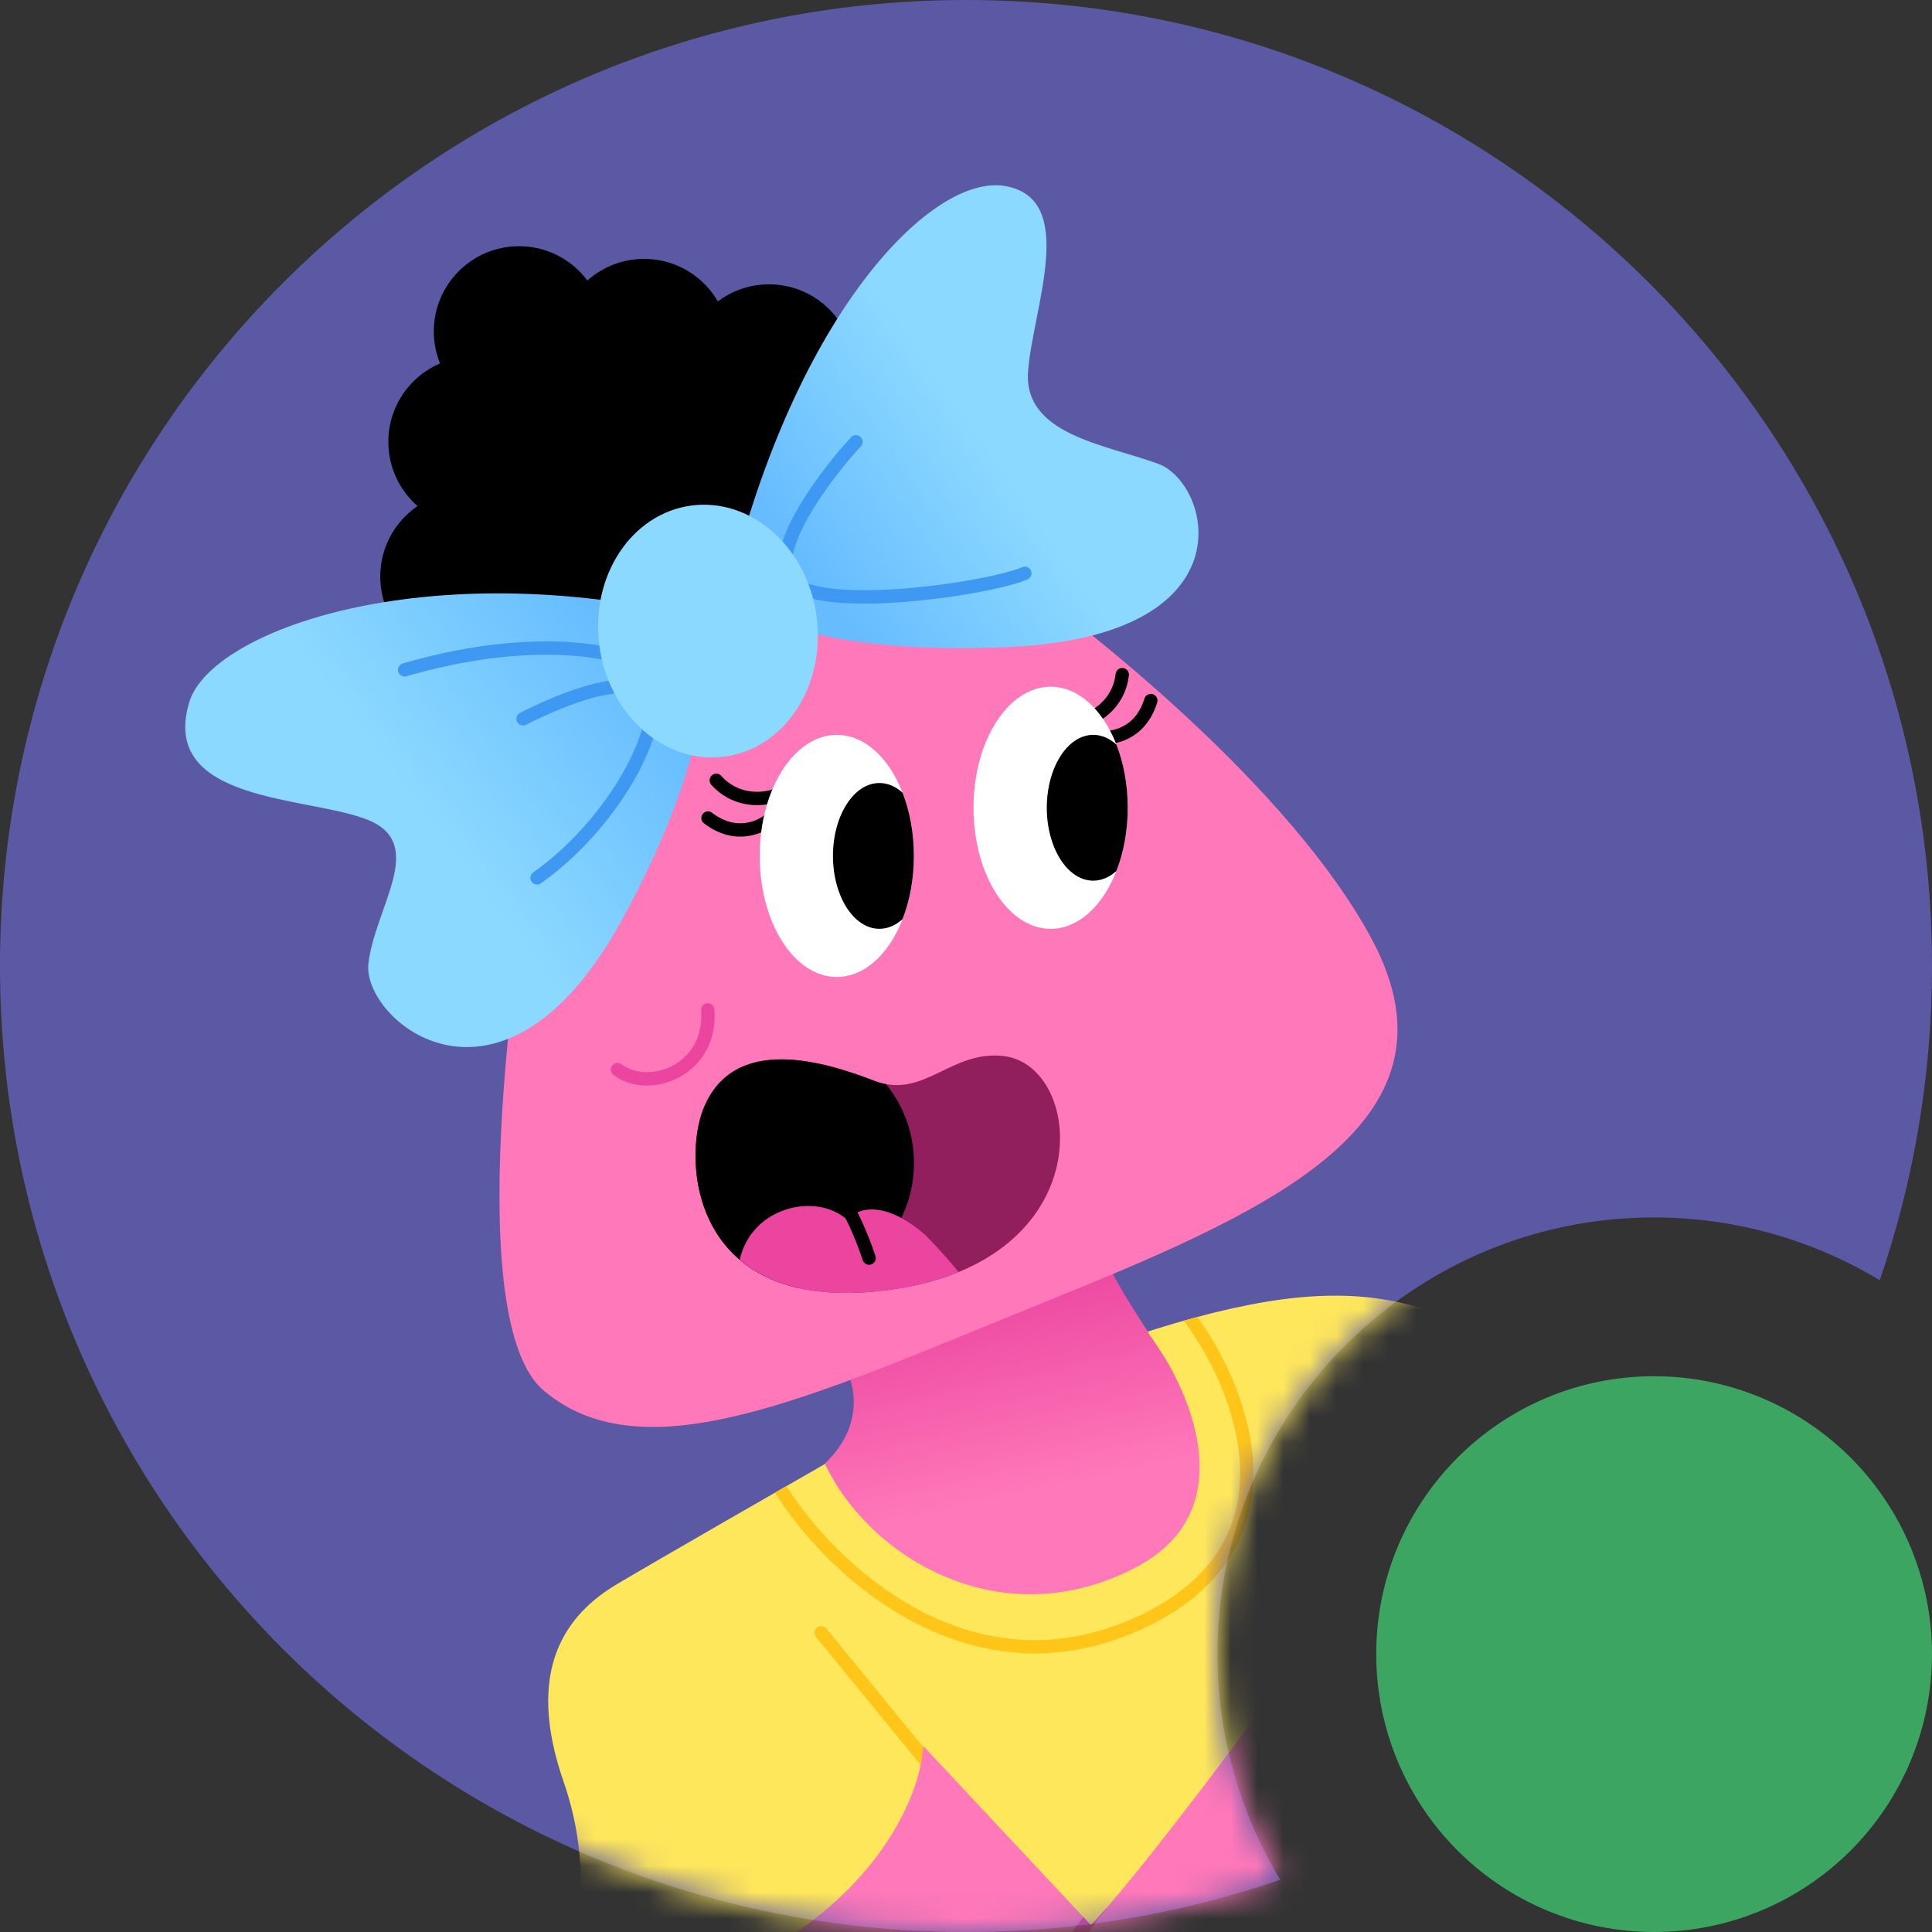 <svg width="73" height="73" viewBox="0 0 73 73" fill="none" xmlns="http://www.w3.org/2000/svg">
<rect x="0" y="0" width="73" height="73" fill="#333333" stroke="none"/>
<path fill-rule="evenodd" clip-rule="evenodd" d="M62.5 52C65.285 52 67.956 53.106 69.924 55.075C71.894 57.044 73 59.715 73 62.5C73 65.285 71.894 67.956 69.924 69.924C67.955 71.894 65.285 73 62.5 73C59.715 73 57.045 71.894 55.075 69.924C53.106 67.956 52 65.285 52 62.5C52 56.701 56.701 52 62.5 52Z" fill="#3BA561"/>
<path d="M36.5 0C16.342 0 0 16.342 0 36.5C0 56.658 16.342 73 36.5 73C40.657 73 44.651 72.305 48.373 71.025C46.833 68.474 46 65.529 46 62.5C46 53.387 53.387 46 62.5 46C65.529 46 68.474 46.833 71.025 48.373C72.305 44.651 73 40.657 73 36.5C73 16.342 56.658 0 36.5 0Z" fill="#5B59A4"/>
<mask id="mask0_813_1861" style="mask-type:alpha" maskUnits="userSpaceOnUse" x="0" y="0" width="73" height="73">
<path d="M36.5 0C16.342 0 0 16.342 0 36.5C0 56.658 16.342 73 36.5 73C40.657 73 44.651 72.305 48.373 71.025C46.833 68.474 46 65.529 46 62.5C46 53.387 53.387 46 62.5 46C65.529 46 68.474 46.833 71.025 48.373C72.305 44.651 73 40.657 73 36.5C73 16.342 56.658 0 36.5 0Z" fill="#BFBFBF"/>
</mask>
<g mask="url(#mask0_813_1861)">
<path d="M23.324 59.849C24.895 58.917 29.786 56.107 32.035 54.819C46.328 48.439 50.623 48.133 54.917 49.85C57.709 50.967 60.366 50.269 61.9 49.507C62.27 49.322 62.754 49.589 62.743 50.003L61.792 87.046C61.789 87.152 61.751 87.257 61.685 87.34C57.792 92.278 53.304 92.257 51.191 91.531C50.964 91.453 50.705 91.528 50.563 91.721C46.023 97.902 41.289 95.802 39.113 93.641C38.898 93.427 38.541 93.428 38.331 93.648C33.157 99.087 27.631 96.596 25.203 94.409C25.032 94.255 25.004 94.001 25.12 93.801C29.38 86.453 28.643 79.464 27.625 75.157C27.548 74.832 27.175 74.68 26.865 74.801C25.309 75.406 23.219 75.255 21.908 75.049C21.593 75 21.417 74.664 21.511 74.36C21.946 72.948 22.314 70.248 21.3 67.334C19.827 63.101 21.361 61.015 23.324 59.849Z" fill="#FFE75C"/>
<path d="M31.03 61.694L35.838 67.576" stroke="#FFC619" stroke-width="0.505" stroke-linecap="round"/>
<path fill-rule="evenodd" clip-rule="evenodd" d="M43.608 50.678C43.747 50.892 43.886 51.106 44.023 51.32C45.392 53.613 46.489 57.329 42.95 59.205C37.87 61.899 32.849 58.878 31.168 55.302C32.924 53.614 32.18 51.766 31.545 51.016L41.483 46.783C41.821 47.911 42.597 49.125 43.403 50.363L43.385 50.371C43.458 50.468 43.533 50.571 43.608 50.678Z" fill="url(#paint0_linear_813_1861)"/>
<path d="M35.246 85.846C33 83.197 28.455 77.447 26.463 74.903C32.971 72.369 34.79 67.895 34.886 65.975L41.222 72.743C41.678 72.287 43.396 70.295 46.621 65.975C50.653 60.576 52.309 58.272 57.204 56.472C61.121 55.032 64.068 58.128 65.052 59.856C58.86 67.151 45.93 82.405 43.742 85.054C41.006 88.366 38.054 89.158 35.246 85.846Z" fill="#FF78B9"/>
<path fill-rule="evenodd" clip-rule="evenodd" d="M44.728 49.902C44.903 49.853 45.075 49.805 45.245 49.76C46.24 51.141 47.291 53.279 47.355 55.457C47.389 56.608 47.147 57.775 46.472 58.842C45.797 59.91 44.7 60.86 43.051 61.596C39.74 63.074 36.742 62.505 34.353 61.2C31.98 59.904 30.2 57.879 29.28 56.399C29.427 56.315 29.571 56.232 29.714 56.15C30.601 57.571 32.318 59.519 34.593 60.761C36.873 62.007 39.706 62.541 42.847 61.14C44.423 60.436 45.436 59.544 46.049 58.575C46.662 57.606 46.886 56.541 46.855 55.472C46.792 53.348 45.721 51.226 44.728 49.902Z" fill="#FFC619"/>
<path d="M17.589 25.005C19.367 25.005 20.809 23.563 20.809 21.785C20.809 20.006 19.367 18.564 17.589 18.564C15.81 18.564 14.368 20.006 14.368 21.785C14.368 23.563 15.81 25.005 17.589 25.005Z" fill="black"/>
<path d="M24.532 26.411C28.367 26.411 31.476 23.302 31.476 19.467C31.476 15.632 28.367 12.523 24.532 12.523C20.697 12.523 17.588 15.632 17.588 19.467C17.588 23.302 20.697 26.411 24.532 26.411Z" fill="black"/>
<path d="M17.894 19.914C19.673 19.914 21.114 18.472 21.114 16.693C21.114 14.915 19.673 13.473 17.894 13.473C16.115 13.473 14.673 14.915 14.673 16.693C14.673 18.472 16.115 19.914 17.894 19.914Z" fill="black"/>
<path d="M24.336 16.223C26.115 16.223 27.557 14.781 27.557 13.002C27.557 11.224 26.115 9.782 24.336 9.782C22.558 9.782 21.116 11.224 21.116 13.002C21.116 14.781 22.558 16.223 24.336 16.223Z" fill="black"/>
<path d="M29.056 17.184C30.835 17.184 32.277 15.742 32.277 13.963C32.277 12.185 30.835 10.743 29.056 10.743C27.278 10.743 25.836 12.185 25.836 13.963C25.836 15.742 27.278 17.184 29.056 17.184Z" fill="black"/>
<path d="M19.612 15.744C21.39 15.744 22.832 14.302 22.832 12.523C22.832 10.745 21.39 9.303 19.612 9.303C17.833 9.303 16.391 10.745 16.391 12.523C16.391 14.302 17.833 15.744 19.612 15.744Z" fill="black"/>
<path d="M20.552 52.55C17.509 49.998 19.284 36.437 20.552 29.975L27.3 22.123L37.606 21.264C41.082 23.636 48.795 29.803 51.838 35.496C55.642 42.612 47.544 45.925 39.078 49.36C30.613 52.795 24.355 55.74 20.552 52.55Z" fill="#FF78B9"/>
<path d="M37.987 7.031C35.226 6.541 30.073 11.816 27.558 22.184C27.926 23.063 30.527 24.748 37.987 24.453C47.311 24.085 45.778 18.258 43.753 17.521C41.729 16.785 38.662 16.417 38.846 14.025C39.029 11.632 40.747 7.522 37.987 7.031Z" fill="url(#paint1_linear_813_1861)"/>
<path d="M32.342 16.693C31.319 17.798 29.36 20.337 29.704 21.662C30.133 23.319 37.311 22.276 38.722 21.662" stroke="#3F99F2" stroke-width="0.505" stroke-linecap="round"/>
<path d="M7.151 26.531C7.956 23.845 16.001 20.898 26.39 23.32C27.01 24.045 27.067 28.325 23.446 34.853C18.919 43.013 13.667 38.542 13.921 36.403C14.175 34.264 16.141 31.901 13.921 30.988C11.702 30.075 6.003 30.363 7.151 26.531Z" fill="url(#paint2_linear_813_1861)"/>
<path d="M15.29 25.31C19.854 23.985 22.958 24.553 23.939 25.003" stroke="#3F99F2" stroke-width="0.505" stroke-linecap="round"/>
<path d="M19.764 27.159C22.831 25.619 24.917 25.441 24.611 27.158C24.304 28.876 22.624 31.514 20.293 33.17" stroke="#3F99F2" stroke-width="0.505" stroke-linecap="round"/>
<path d="M27.37 28.59C29.638 28.294 31.199 25.929 30.856 23.309C30.514 20.689 28.398 18.805 26.131 19.101C23.863 19.397 22.302 21.761 22.645 24.382C22.987 27.002 25.103 28.886 27.37 28.59Z" fill="#8CD9FF"/>
<path d="M33.035 40.836C31.167 40.118 27.7 39.038 26.57 41.913C25.78 43.925 26.139 49.743 33.609 48.737C41.644 47.656 41.008 40.261 37.919 39.902C35.92 39.67 34.902 41.554 33.035 40.836Z" fill="#911F5E"/>
<path d="M29.349 30.036C28.915 30.215 27.85 30.355 27.064 29.484" stroke="black" stroke-width="0.505" stroke-linecap="round"/>
<path d="M29.136 30.919C28.782 31.254 27.809 31.721 26.751 30.909" stroke="black" stroke-width="0.505" stroke-linecap="round"/>
<path d="M31.619 36.915C33.228 36.915 34.532 34.867 34.532 32.341C34.532 29.814 33.228 27.766 31.619 27.766C30.009 27.766 28.705 29.814 28.705 32.341C28.705 34.867 30.009 36.915 31.619 36.915Z" fill="white"/>
<path fill-rule="evenodd" clip-rule="evenodd" d="M34.103 34.729C34.375 34.034 34.531 33.216 34.531 32.34C34.531 31.465 34.375 30.647 34.103 29.952C33.846 29.719 33.547 29.586 33.228 29.586C32.259 29.586 31.473 30.819 31.473 32.34C31.473 33.862 32.259 35.095 33.228 35.095C33.547 35.095 33.846 34.962 34.103 34.729Z" fill="black"/>
<path d="M40.858 27.263C41.316 27.158 42.266 26.656 42.404 25.491" stroke="black" stroke-width="0.505" stroke-linecap="round"/>
<path d="M41.543 27.859C42.026 27.927 43.09 27.746 43.483 26.471" stroke="black" stroke-width="0.505" stroke-linecap="round"/>
<path d="M39.698 35.096C41.307 35.096 42.612 33.048 42.612 30.521C42.612 27.995 41.307 25.947 39.698 25.947C38.089 25.947 36.784 27.995 36.784 30.521C36.784 33.048 38.089 35.096 39.698 35.096Z" fill="white"/>
<path fill-rule="evenodd" clip-rule="evenodd" d="M42.184 32.909C42.455 32.214 42.612 31.396 42.612 30.521C42.612 29.646 42.455 28.828 42.184 28.133C41.926 27.9 41.627 27.766 41.308 27.766C40.339 27.766 39.553 29 39.553 30.521C39.553 32.043 40.339 33.276 41.308 33.276C41.627 33.276 41.926 33.142 42.184 32.909Z" fill="black"/>
<path d="M23.334 40.415C24.493 41.308 26.91 40.468 26.742 38.16" stroke="#EB459F" stroke-width="0.505" stroke-linecap="round"/>
<path fill-rule="evenodd" clip-rule="evenodd" d="M30.184 48.669C32.62 48.471 34.534 46.432 34.534 43.946C34.534 42.816 34.139 41.778 33.478 40.963C33.335 40.937 33.188 40.896 33.034 40.837C31.167 40.118 27.7 39.039 26.57 41.914C25.924 43.557 26.046 47.74 30.184 48.669Z" fill="black"/>
<path fill-rule="evenodd" clip-rule="evenodd" d="M36.221 48.065C35.987 47.773 35.541 47.25 34.958 46.661C33.337 45.251 32.319 45.696 32.013 46.095C30.874 45.047 28.409 45.567 27.948 47.601C29.068 48.552 30.855 49.108 33.609 48.738C34.61 48.603 35.477 48.37 36.221 48.065Z" fill="#EB459F"/>
<path d="M30.918 44.053C31.29 44.403 32.195 45.589 32.838 47.537" stroke="black" stroke-width="0.505" stroke-linecap="round"/>
<path d="M66.633 64.511C67.43 62.548 65.548 57.124 59.905 56.142L53.689 62.609C53.055 63.734 53.229 65.309 57.186 67.763C59.692 69.317 60.948 67.374 61.234 66.29C63.885 67.076 64.383 65.963 64.302 65.309C64.813 65.697 65.995 66.082 66.633 64.511Z" fill="#FF78B9"/>
<path d="M52.584 63.254C53.913 65.156 57.142 68.793 59.424 68.131C61.071 67.652 61.039 66.658 61.203 66.26" stroke="#EB459F" stroke-width="0.505" stroke-linecap="round"/>
<path d="M55.874 61.512C58.378 62.978 60.789 67.198 63.071 66.536C64.212 66.205 64.39 65.278 64.39 65.278" stroke="#EB459F" stroke-width="0.505" stroke-linecap="round"/>
<path fill-rule="evenodd" clip-rule="evenodd" d="M66.641 64.488C66.638 64.496 66.635 64.504 66.632 64.511C65.994 66.082 64.812 65.697 64.3 65.309C64.307 65.364 64.31 65.423 64.308 65.484C64.248 65.443 64.19 65.398 64.132 65.352C63.629 64.944 63.169 64.331 62.718 63.688C62.61 63.533 62.502 63.377 62.394 63.219C62.044 62.711 61.691 62.198 61.308 61.73C60.808 61.118 60.278 60.61 59.682 60.319C59.558 60.259 59.506 60.109 59.567 59.985C59.628 59.861 59.777 59.809 59.901 59.87C60.593 60.208 61.178 60.779 61.696 61.413C62.093 61.899 62.462 62.436 62.814 62.947V62.947C62.921 63.102 63.025 63.253 63.128 63.401C63.581 64.048 64.006 64.605 64.447 64.963C64.879 65.313 65.298 65.449 65.764 65.314C65.899 65.275 66.069 65.167 66.256 64.976C66.385 64.845 66.515 64.681 66.641 64.488Z" fill="#EB459F"/>
<path fill-rule="evenodd" clip-rule="evenodd" d="M40.932 72.433L41.222 72.743C41.343 72.622 41.554 72.392 41.858 72.039L38.615 76.318C38.532 76.428 38.375 76.45 38.264 76.366C38.154 76.283 38.133 76.126 38.216 76.016L40.932 72.433Z" fill="#EB459F"/>
</g>
<defs>
<linearGradient id="paint0_linear_813_1861" x1="34.98" y1="48.684" x2="36.821" y2="57.15" gradientUnits="userSpaceOnUse">
<stop stop-color="#EB459F"/>
<stop offset="0.968" stop-color="#FF78B9"/>
</linearGradient>
<linearGradient id="paint1_linear_813_1861" x1="37.067" y1="16.479" x2="30.319" y2="21.202" gradientUnits="userSpaceOnUse">
<stop stop-color="#8CD9FF"/>
<stop offset="1" stop-color="#66BCFF"/>
</linearGradient>
<linearGradient id="paint2_linear_813_1861" x1="16.265" y1="31.14" x2="24.243" y2="25.128" gradientUnits="userSpaceOnUse">
<stop stop-color="#8CD9FF"/>
<stop offset="1" stop-color="#66BCFF"/>
</linearGradient>
</defs>
</svg>
